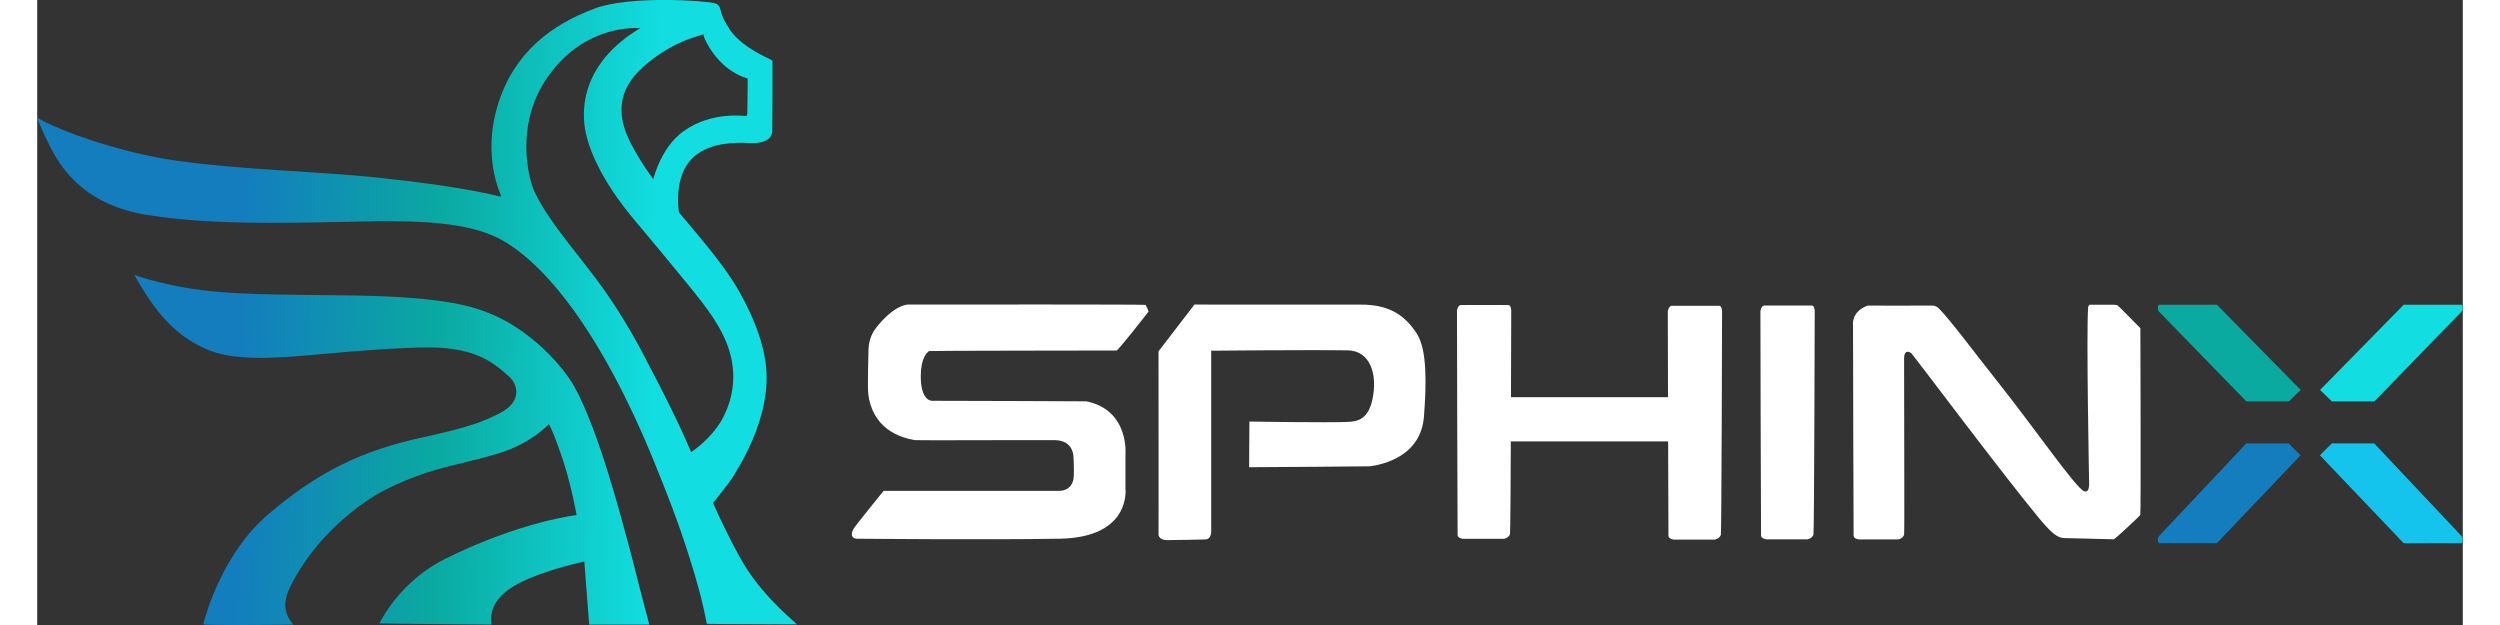 <svg width="200" height="50" viewBox="0 0 163 42" fill="none" xmlns="http://www.w3.org/2000/svg">
<rect x="0" y="0" width="163" height="42" fill="#333333" stroke="none"/>
<g clip-path="url(#clip0_2_2380)">
<path d="M43.16 14.541C43.16 14.541 42.706 12.244 43.801 10.882C44.738 9.711 46.322 9.588 47.473 9.594C47.578 9.594 49.258 9.844 49.396 8.874C49.406 8.803 49.416 5.011 49.409 4.09C49.409 3.977 47.262 3.276 46.381 1.742C46.368 1.719 45.247 2.137 44.777 2.296C44.672 2.332 45.629 4.677 47.732 5.267C47.765 5.277 47.722 6.853 47.719 7.606C47.719 7.703 47.686 7.762 47.647 7.794C47.621 7.82 45.365 7.431 43.432 8.816C41.785 9.996 41.316 12.358 41.319 12.358" fill="url(#paint0_linear_2_2380)"/>
<path d="M31.19 13.181C31.19 13.181 29.839 10.505 30.993 6.921C32.084 3.525 34.524 1.673 37.453 0.574C39.833 -0.318 44.971 0.042 45.576 0.23C45.901 0.331 45.898 0.649 46.013 0.989C46.161 1.427 46.523 1.943 46.499 1.949C45.556 2.137 42.916 2.4 40.543 4.664C38.613 6.506 39.267 8.43 39.925 9.695C41.026 11.816 42.867 13.976 44.359 15.741C46.375 18.128 47.012 19.305 47.193 19.62C47.956 20.969 48.929 23.061 49.011 25.072C49.162 28.701 46.618 32.312 46.296 32.629C45.671 33.246 45.227 29.35 45.362 29.178C46.733 27.456 47.065 25.474 46.539 23.664C46.066 22.043 44.981 20.651 43.715 19.104C42.597 17.738 41.338 16.207 40.221 14.887C37.749 11.972 36.93 9.717 36.779 8.417C36.45 5.556 38.127 3.681 39.343 2.705C40.02 2.16 40.556 1.894 40.52 1.891C39.544 1.842 36.526 1.982 34.28 5.209C32.088 8.355 32.989 12.011 33.449 12.951C34.524 15.153 36.66 17.411 38.206 19.633C39.912 22.085 40.983 24.306 41.167 24.657C41.687 25.636 42.394 27.008 43.097 28.491C43.925 30.239 44.823 32.5 45.576 34.157C46.483 36.155 47.196 37.433 47.512 37.952C48.952 40.323 51.151 41.958 51.036 41.958C49.343 41.941 45.004 41.945 44.997 41.916C44.672 40.206 44.261 38.821 43.804 37.375C43.064 35.023 42.252 32.983 41.457 31.03C37.959 22.448 34.083 17.534 30.908 15.967C28.86 14.956 25.71 14.829 22.742 14.871C17.959 14.939 12.091 15.218 7.347 14.437C3.478 13.801 1.821 11.686 0.937 9.99C0.371 8.91 -0.03 7.881 -5.14673e-05 7.901C1.367 8.757 5.605 10.272 9.395 10.804C13.695 11.407 19.086 11.537 22.827 11.929C28.945 12.572 31.042 13.201 31.042 13.201" fill="url(#paint1_linear_2_2380)"/>
<path d="M45.878 28.445C45.878 28.445 45.109 29.675 43.725 30.518C43.104 30.898 45.329 33.901 45.356 33.872C45.53 33.661 46.2 32.837 46.657 32.172C46.756 32.026 46.848 31.89 46.917 31.767" fill="url(#paint2_linear_2_2380)"/>
<path d="M37.094 41.971H41.131C40.319 38.912 39.991 37.501 39.708 36.489C39.307 35.039 37.765 28.987 36.098 25.984C35.392 24.712 33.153 22.043 30.043 20.917C29.067 20.564 27.374 20.061 23.002 19.902C19.622 19.779 15.559 19.879 12.413 19.636C8.892 19.364 6.522 18.475 6.522 18.475C7.679 20.483 8.912 22.367 11.292 23.434C13.238 24.307 15.993 24.08 19.192 23.788C21.588 23.57 24.415 23.347 26.332 23.347C29.645 23.347 30.855 24.553 31.697 25.293C32.351 25.867 32.594 27.051 30.964 27.829C30.014 28.283 29.241 28.669 25.885 29.396C21.835 30.275 18.879 31.692 15.5 34.585C12.538 37.122 11.377 41.092 11.154 41.948C11.131 42.039 15.848 41.99 17.199 41.974C17.255 41.974 16.69 41.52 16.67 40.657C16.664 40.265 16.821 39.772 17.107 39.224C18.603 36.366 20.848 34.511 22.384 33.496C22.742 33.259 24.06 32.454 26.207 31.751C27.88 31.199 30.267 30.794 31.726 30.213C33.12 29.659 34.017 28.87 34.376 28.514C34.435 28.455 35.132 30.181 35.595 31.786C35.914 32.889 36.148 34.07 36.25 34.615C36.25 34.615 32.515 35.02 27.423 37.55C24.599 38.954 23.274 41.342 22.998 41.89C22.988 41.909 30.431 41.971 30.523 41.971C30.572 41.971 30.129 40.712 31.706 39.597C33.11 38.604 35.881 37.929 36.766 37.732L37.091 41.974L37.094 41.971Z" fill="url(#paint3_linear_2_2380)"/>
<path d="M68.712 32.986H56.878C56.878 32.986 55.05 35.231 54.83 35.578C54.59 36.084 54.899 36.201 55.086 36.201C55.273 36.201 63.853 36.285 68.712 36.201C73.574 36.116 73.13 32.801 73.13 32.801V30.58C73.13 30.58 73.43 27.567 70.504 26.97C70.438 26.957 62.736 26.944 60.136 26.934C59.863 26.934 59.36 26.639 59.376 25.221C59.389 24.054 59.784 23.691 59.938 23.59C59.974 23.567 70.944 23.558 72.529 23.554C72.641 23.554 74.36 21.355 74.675 20.943C74.702 20.911 74.557 20.625 74.485 20.489C74.465 20.45 61.362 20.463 58.521 20.466C58.347 20.466 57.512 20.583 56.368 22.036C55.957 22.562 55.875 23.152 55.865 23.444C55.862 23.548 55.793 25.942 55.846 26.441C55.961 27.544 56.48 28.335 57.101 28.809C57.779 29.325 58.561 29.513 58.988 29.577C59.162 29.603 66.496 29.564 68.364 29.577C69.363 29.584 69.587 30.236 69.633 30.602C69.646 30.706 69.682 31.546 69.659 31.994C69.61 33.019 68.709 32.983 68.709 32.983" fill="white"/>
<path d="M75.353 35.892C75.362 36.188 75.353 23.609 75.353 23.609L77.766 20.466C77.766 20.466 85.816 20.476 88.949 20.47C90.754 20.466 91.858 21.096 92.716 22.432C93.4 23.496 93.361 25.77 93.19 27.995C92.979 30.726 90.31 31.241 89.541 31.335C89.426 31.348 82.96 31.387 81.441 31.397L81.46 28.329C81.46 28.329 86.816 28.416 88.094 28.351C88.64 28.325 89.419 28.238 89.718 26.882C90.106 25.124 89.557 23.567 88.071 23.544C85.474 23.502 78.893 23.567 78.893 23.567V35.76C78.893 35.76 78.88 36.243 78.508 36.249C78.14 36.259 76.513 36.298 75.918 36.295C75.326 36.291 75.349 35.892 75.349 35.892" fill="white"/>
<path d="M95.409 20.865C95.409 20.865 95.438 35.746 95.451 35.961C95.465 36.171 95.807 36.207 95.807 36.207H98.575C98.575 36.207 98.874 36.155 98.972 35.896C99.025 35.73 99.055 20.865 99.055 20.865C99.055 20.865 99.041 20.502 98.867 20.499C98.69 20.499 95.682 20.492 95.639 20.499C95.451 20.557 95.409 20.865 95.409 20.865Z" fill="white"/>
<path d="M109.577 20.917C109.577 20.917 109.607 35.798 109.62 36.009C109.633 36.22 109.975 36.259 109.975 36.259H112.743C112.743 36.259 113.042 36.207 113.141 35.948C113.19 35.779 113.223 20.917 113.223 20.917C113.223 20.917 113.21 20.554 113.036 20.551C112.858 20.551 109.85 20.544 109.807 20.551C109.62 20.609 109.577 20.917 109.577 20.917Z" fill="white"/>
<path d="M115.8 20.898C115.8 20.898 115.83 35.779 115.843 35.993C115.856 36.204 116.198 36.243 116.198 36.243H118.966C118.966 36.243 119.265 36.191 119.364 35.931C119.416 35.763 119.449 20.898 119.449 20.898C119.449 20.898 119.436 20.535 119.262 20.531C119.084 20.531 116.076 20.525 116.034 20.531C115.846 20.59 115.803 20.898 115.803 20.898H115.8Z" fill="white"/>
<path d="M141.326 22.046C141.096 21.826 139.877 20.554 139.772 20.505C139.749 20.496 139.683 20.486 139.594 20.48H137.927C137.898 20.496 137.832 20.538 137.822 20.671C137.694 22.409 137.891 32.578 137.891 32.578C137.868 33.048 137.697 33.054 137.556 33.009C137.033 32.853 134.196 28.737 131.681 25.575C130.011 23.47 128.542 21.472 127.773 20.71C127.664 20.603 127.526 20.554 127.405 20.535H126.688C126.211 20.538 125.468 20.544 125.353 20.541C125.268 20.541 124.479 20.541 123.719 20.538C122.98 20.538 123.019 20.535 122.999 20.538C121.875 20.953 122.023 21.858 122.023 21.858C122.03 24.576 122.053 35.815 122.063 36.003C122.076 36.214 122.408 36.249 122.408 36.249H125.071C125.071 36.249 125.357 36.197 125.455 35.938C125.488 35.821 125.455 28.449 125.455 24.073C125.455 23.752 125.583 23.512 125.896 23.703C125.968 23.746 125.998 23.833 126.09 23.927C126.241 24.08 132.063 31.845 134.466 34.751C135.337 35.805 135.741 36.149 136.228 36.158C136.261 36.158 139.518 36.243 139.551 36.24C139.61 36.236 141.195 34.783 141.326 34.598C141.379 34.524 141.333 22.04 141.333 22.04L141.326 22.046Z" fill="white"/>
<path d="M111.806 26.691H98.736V29.662H111.806V26.691Z" fill="white"/>
<path d="M142.582 20.48C142.582 20.48 142.405 20.638 142.582 20.937C142.816 21.177 148.457 26.976 148.457 26.976H151.31L152.106 26.204L146.478 20.48" fill="#0AAAA1"/>
<path d="M162.921 20.48C162.921 20.48 163.099 20.638 162.921 20.937C162.688 21.177 157.053 26.976 157.053 26.976H154.203L153.407 26.204L159.029 20.48" fill="#12DDE0"/>
<path d="M162.921 36.499C162.921 36.499 163.099 36.334 162.921 36.029C162.688 35.779 157.047 29.798 157.047 29.798H154.193L153.398 30.596L159.026 36.502" fill="#14C4EC"/>
<path d="M142.582 36.499C142.582 36.499 142.405 36.334 142.582 36.029C142.816 35.779 148.45 29.798 148.45 29.798H151.3L152.096 30.596L146.475 36.502" fill="#137DBE"/>
</g>
<defs>
<linearGradient id="paint0_linear_2_2380" x1="13.876" y1="7.408" x2="44.885" y2="8.161" gradientUnits="userSpaceOnUse">
<stop stop-color="#137DBE"/>
<stop offset="0.44" stop-color="#0AAAA1"/>
<stop offset="0.9" stop-color="#12DDE0"/>
</linearGradient>
<linearGradient id="paint1_linear_2_2380" x1="13.564" y1="20.252" x2="44.573" y2="21.005" gradientUnits="userSpaceOnUse">
<stop stop-color="#137DBE"/>
<stop offset="0.44" stop-color="#0AAAA1"/>
<stop offset="0.9" stop-color="#12DDE0"/>
</linearGradient>
<linearGradient id="paint2_linear_2_2380" x1="13.317" y1="30.395" x2="44.326" y2="31.148" gradientUnits="userSpaceOnUse">
<stop stop-color="#137DBE"/>
<stop offset="0.44" stop-color="#0AAAA1"/>
<stop offset="0.9" stop-color="#12DDE0"/>
</linearGradient>
<linearGradient id="paint3_linear_2_2380" x1="13.32" y1="30.33" x2="44.329" y2="31.083" gradientUnits="userSpaceOnUse">
<stop stop-color="#137DBE"/>
<stop offset="0.44" stop-color="#0AAAA1"/>
<stop offset="0.9" stop-color="#12DDE0"/>
</linearGradient>
<clipPath id="clip0_2_2380">
<rect width="163" height="42" fill="white"/>
</clipPath>
</defs>
</svg>
